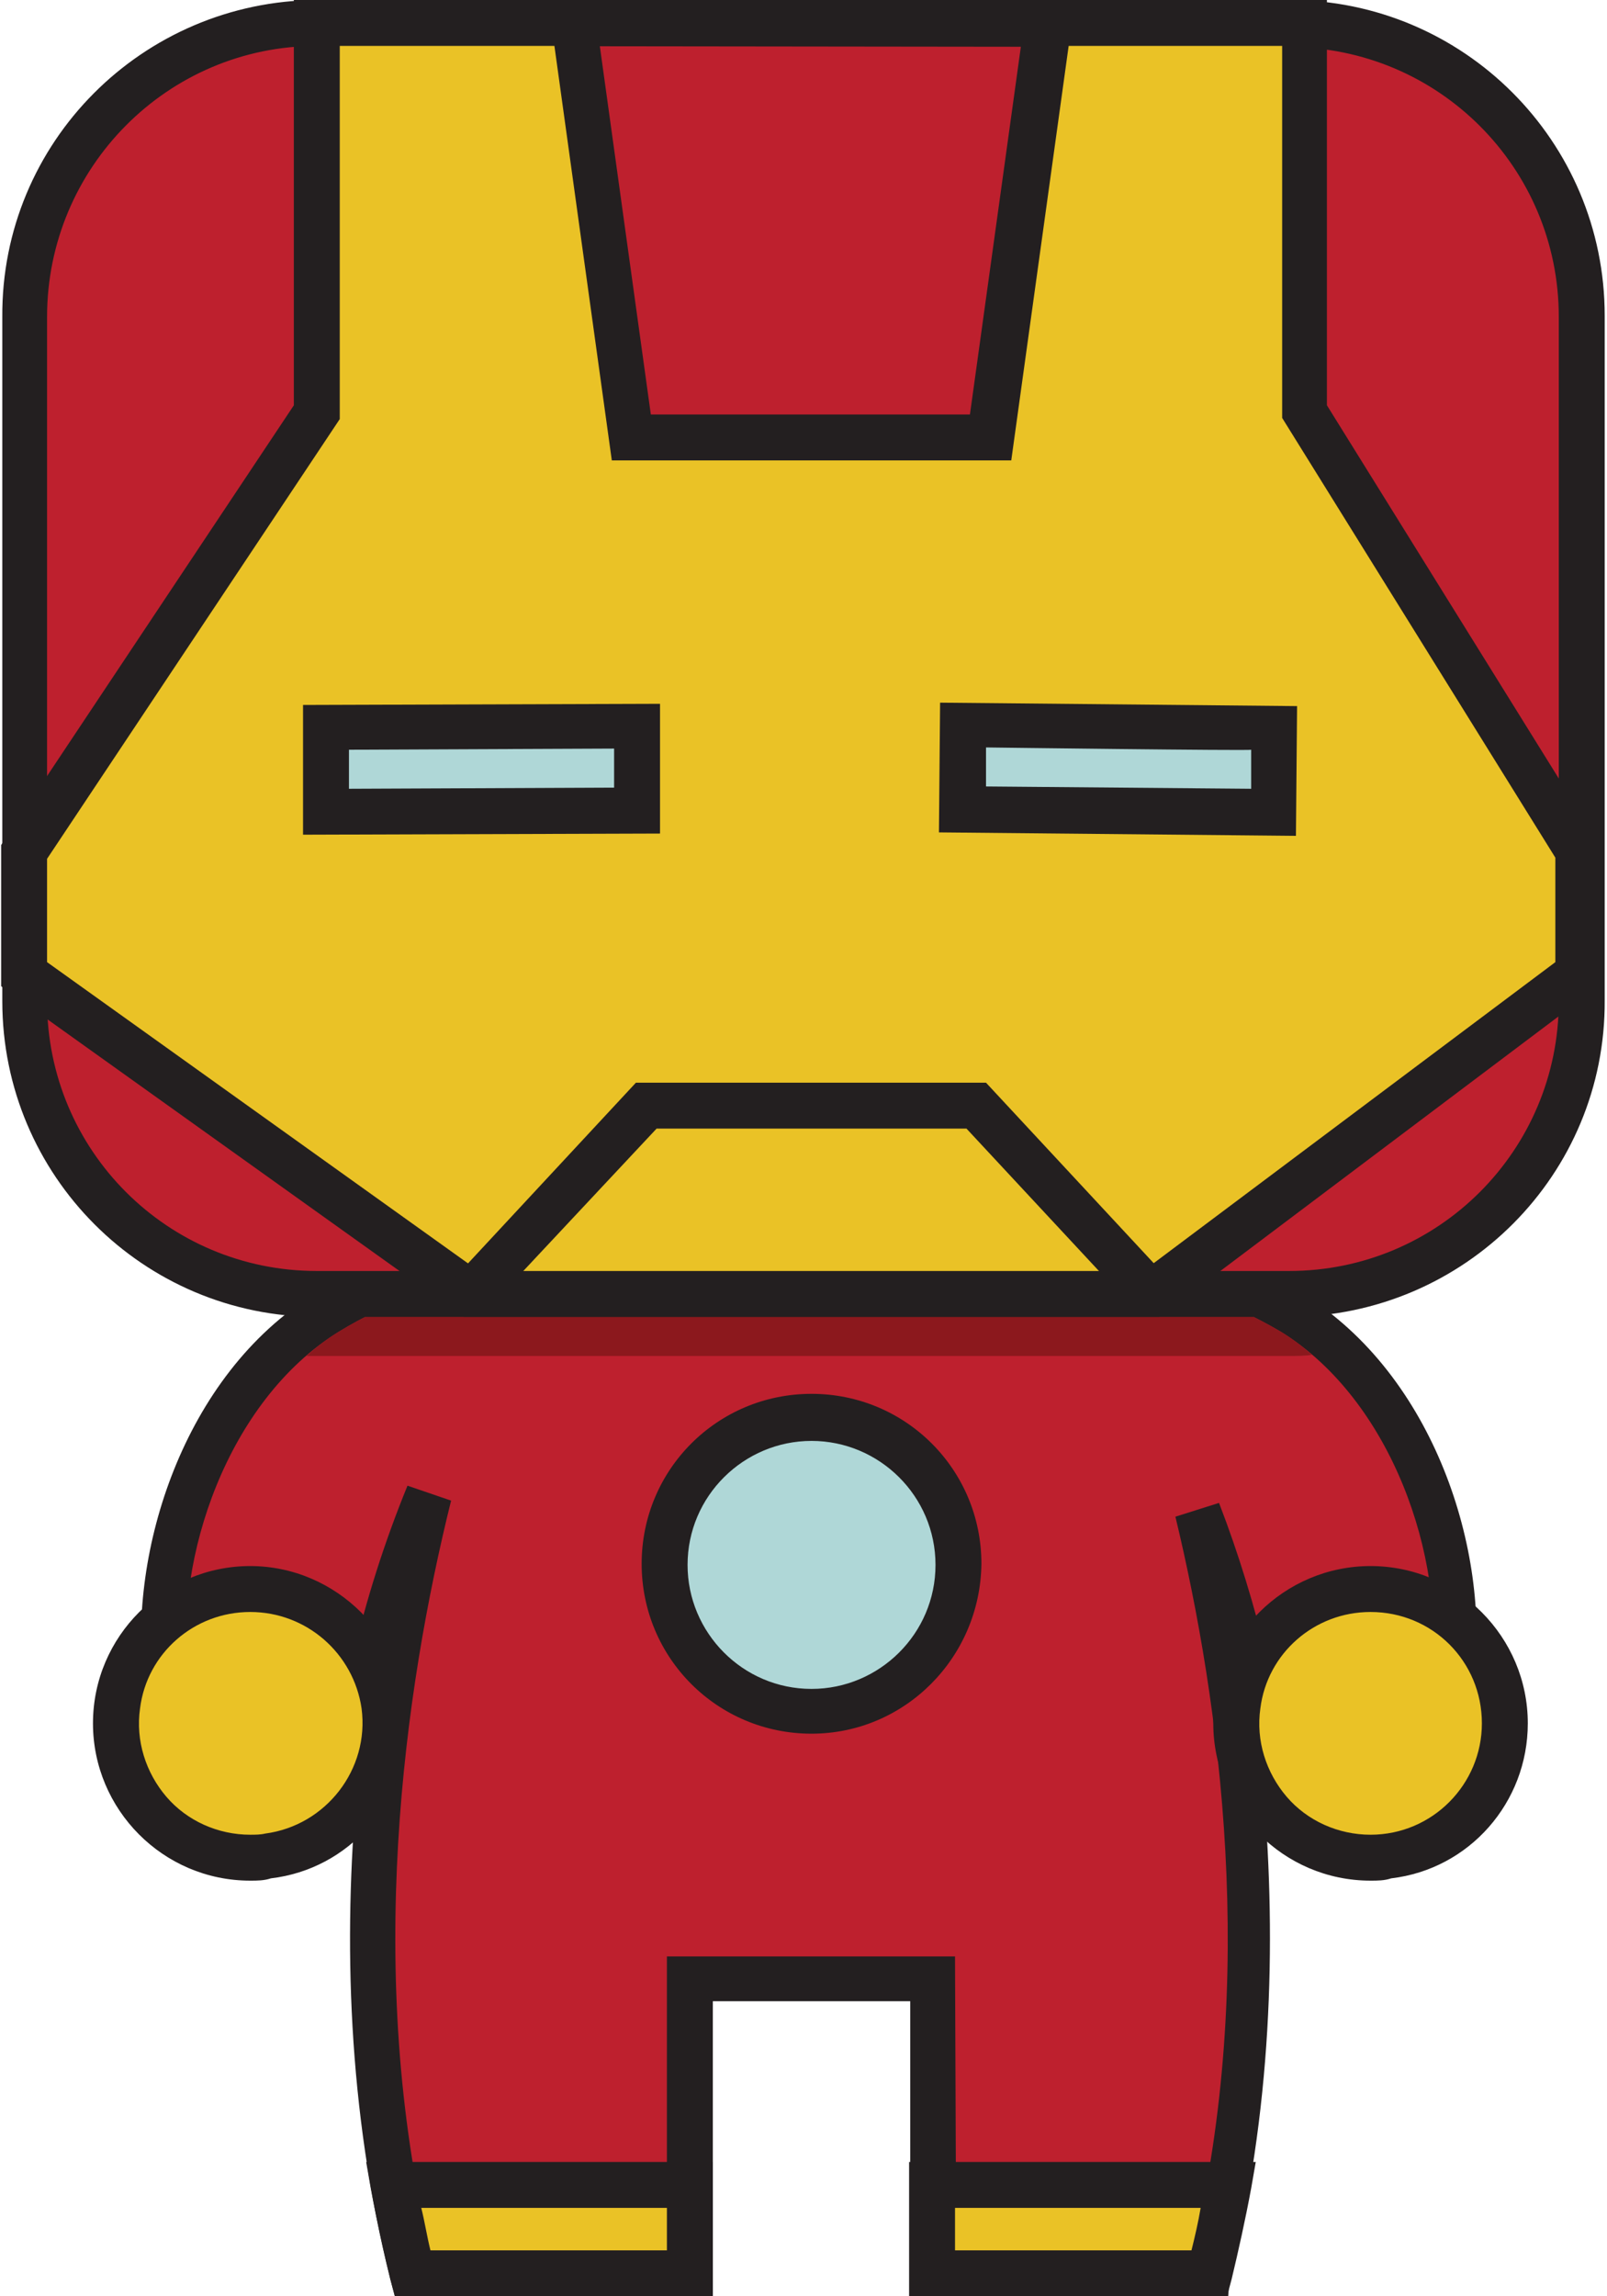 <?xml version="1.0" encoding="utf-8"?>
<!-- Generator: Adobe Illustrator 26.3.1, SVG Export Plug-In . SVG Version: 6.00 Build 0)  -->
<svg version="1.1" id="Ebene_1-2" xmlns="http://www.w3.org/2000/svg" xmlns:xlink="http://www.w3.org/1999/xlink" x="0px" y="0px"
	 viewBox="0 0 140 200" style="enable-background:new 0 0 140 200;" xml:space="preserve">
<style type="text/css">
	.st0{fill:#BE202E;}
	.st1{fill:#231F20;}
	.st2{fill:#AFD7D7;}
	.st3{fill:#EAC226;}
	.st4{fill:#8C181D;}
</style>
<g id="Gruppe_155">
	<g id="Gruppe_145">
		<path id="Pfad_254" class="st0" d="M112.7,114.4c-4.6-2.8-9.8-4.5-15.1-5.2c-1.8-4.9-3.2-7.7-3.2-7.7H47.1c0,0-1.3,2.8-3.1,7.7
			c-5.4,0.7-10.7,2.5-15.4,5.3c-16.1,9.9-18.6,38.8-7.1,42.4c11.4,3.6,8.9-9.8,16.1-26.6c-4.5,18.4-7.7,43.4-1.4,67.8h24.1v-25.7
			h21.1V198h24.1c6.1-23.8,3.2-48.1-1.1-66.3c6.4,16.1,4.4,28.6,15.4,25.1C131.3,153.1,128.8,124.3,112.7,114.4L112.7,114.4z"/>
		<path id="Pfad_255" class="st1" d="M107,200H79.3v-25.7H62.1V200H34.4l-0.4-1.5c-3.7-14.7-4.1-29.6-2.9-42.8
			c-1.3,2.4-3.8,3.8-6.4,3.7c-1.3,0-2.7-0.3-3.9-0.7c-4.5-1.4-7.5-6-8.3-12.5c-1.3-10.9,3.4-26.4,14.9-33.5c4.6-2.8,9.7-4.6,15-5.4
			c1.6-4.2,2.7-6.6,2.8-6.7l0.5-1.1h49.8l0.5,1.1c0,0.1,1.2,2.5,2.8,6.8c5.2,0.8,10.2,2.6,14.7,5.3c11.5,7.1,16.3,22.5,14.9,33.5
			c-0.8,6.5-3.8,11.1-8.3,12.5c-1.3,0.4-2.6,0.7-3.9,0.7l0,0c-2.5,0.1-4.8-1.1-6.1-3.2c1.1,13.1,0.7,27.8-3,42.4L107,200L107,200z
			 M83.3,196h20.6c5.7-23.7,2.4-47.7-1.5-63.9l3.8-1.2c1.7,4.4,3.1,9,4.2,13.6c2,7.9,3.1,10.8,6.1,10.8l0,0c0.9,0,1.8-0.2,2.7-0.5
			c2.9-0.9,4.9-4.3,5.5-9.2c1.2-9.8-3.4-23.6-13.1-29.6c-4.4-2.6-9.3-4.3-14.4-5l-1.2-0.2l-0.4-1.1c-1.1-3-2-5.2-2.6-6.4H48.3
			c-0.5,1.2-1.5,3.4-2.6,6.4l-0.4,1.1l-1.2,0.2c-5.2,0.6-10.2,2.3-14.6,5c-9.7,6-14.3,19.8-13.1,29.6c0.6,4.9,2.6,8.3,5.5,9.2
			c5.2,1.7,6.3-0.5,8.8-10.3c1.2-5.2,2.8-10.2,4.8-15.1l3.8,1.3c-4.1,16.5-7.6,41.2-1.8,65.4h20.6v-25.7h25.1L83.3,196L83.3,196z"/>
	</g>
	<g id="Gruppe_146">
		<circle id="Ellipse_54" class="st2" cx="70.7" cy="136.2" r="12.8"/>
		<path id="Pfad_256" class="st1" d="M70.7,151c-8.2,0-14.8-6.6-14.8-14.8s6.6-14.8,14.8-14.8s14.8,6.6,14.8,14.8l0,0
			C85.4,144.4,78.8,151,70.7,151z M70.7,125.5c-5.9,0-10.8,4.8-10.8,10.8c0,5.9,4.8,10.8,10.8,10.8c5.9,0,10.8-4.8,10.8-10.8
			C81.5,130.3,76.6,125.5,70.7,125.5z"/>
	</g>
	<g id="Gruppe_147">
		<path id="Pfad_257" class="st3" d="M10.2,148.6c-0.8,6.4,3.7,12.3,10.1,13.1c6.4,0.8,12.3-3.7,13.1-10.1
			c0.8-6.4-3.7-12.3-10.1-13.1c-1-0.1-2-0.1-3,0C15,139.2,10.9,143.3,10.2,148.6z"/>
		<path id="Pfad_258" class="st1" d="M21.8,163.8L21.8,163.8c-7.6,0-13.7-6.2-13.7-13.7c0-7.6,6.2-13.7,13.7-13.7
			s13.7,6.2,13.7,13.7c0,6.9-5.1,12.7-11.9,13.5C23,163.8,22.4,163.8,21.8,163.8z M21.8,140.4c-4.9,0-9,3.6-9.6,8.4
			c-0.4,2.8,0.5,5.6,2.3,7.7c1.8,2.1,4.5,3.3,7.3,3.3l0,0c0.4,0,0.9,0,1.3-0.1c5.3-0.7,9.1-5.6,8.4-10.9
			C30.8,144,26.7,140.4,21.8,140.4L21.8,140.4z"/>
	</g>
	<g id="Gruppe_148">
		
			<ellipse id="Ellipse_55" transform="matrix(0.707 -0.707 0.707 0.707 -71.156 128.401)" class="st3" cx="119.4" cy="150.1" rx="11.7" ry="11.7"/>
		<path id="Pfad_259" class="st1" d="M119.4,163.8L119.4,163.8c-7.6,0-13.7-6.2-13.7-13.7c0-7.6,6.2-13.7,13.7-13.7
			c7.6,0,13.7,6.2,13.7,13.7c0,6.9-5.1,12.7-11.9,13.5C120.6,163.8,120,163.8,119.4,163.8z M119.4,140.4c-4.9,0-9,3.6-9.6,8.4
			c-0.4,2.8,0.5,5.6,2.3,7.7c1.8,2.1,4.5,3.3,7.3,3.3l0,0c5.4,0,9.7-4.4,9.7-9.7C129.1,144.7,124.8,140.4,119.4,140.4L119.4,140.4z"
			/>
	</g>
	<g id="Gruppe_149">
		<path id="Pfad_260" class="st3" d="M36,198h24.1v-7.7H34.3C34.8,192.9,35.3,195.4,36,198z"/>
		<path id="Pfad_261" class="st1" d="M62.1,200H34.4l-0.4-1.5c-0.6-2.5-1.2-5.2-1.7-7.9l-0.4-2.3h30.2L62.1,200L62.1,200z M37.5,196
			h20.6v-3.7H36.7C37,193.5,37.2,194.8,37.5,196L37.5,196z"/>
	</g>
	<g id="Gruppe_150">
		<path id="Pfad_262" class="st3" d="M105.3,198H81.2v-7.7H107C106.5,192.9,106,195.4,105.3,198L105.3,198z"/>
		<path id="Pfad_263" class="st1" d="M106.9,200H79.2v-11.7h30.2l-0.4,2.3c-0.5,2.7-1.1,5.4-1.7,7.9L106.9,200z M83.2,196h20.6
			c0.3-1.2,0.6-2.5,0.8-3.7H83.2L83.2,196L83.2,196z"/>
	</g>
	<path id="Pfad_264" class="st4" d="M114.3,118c-0.8-0.7-1.7-1.4-2.7-2c-4.4-2.6-9.3-4.3-14.4-5l-1.2-0.2l-0.4-1.1
		c-1.1-3-2-5.2-2.6-6.4H48.3c-0.5,1.2-1.5,3.4-2.6,6.4l-0.4,1.1l-1.2,0.2c-5.2,0.6-10.2,2.3-14.6,5c-1,0.6-1.9,1.3-2.8,2.1
		c0.3,0,0.6,0,0.9,0l84.7,0C113,118.1,113.7,118.1,114.3,118L114.3,118z"/>
	<g id="Gruppe_151">
		<path id="Pfad_265" class="st0" d="M112.3,2L27.6,2C13.5,2,2.1,13.5,2.1,27.6v0l0,59.6c0,14.1,11.4,25.5,25.5,25.5l84.7,0
			c14.1,0,25.5-11.4,25.5-25.5l0,0l0-59.6C137.9,13.4,126.4,2,112.3,2L112.3,2z"/>
		<path id="Pfad_266" class="st1" d="M112.4,114.7l-84.7,0c-15.2,0-27.5-12.3-27.5-27.5l0-59.6C0.1,12.4,12.4,0.1,27.6,0l84.7,0
			c15.2,0,27.5,12.3,27.5,27.5l0,59.6C139.9,102.3,127.6,114.6,112.4,114.7L112.4,114.7z M27.6,4C14.6,4,4.1,14.6,4.1,27.6l0,59.6
			c0,13,10.5,23.5,23.5,23.5l84.7,0c13,0,23.5-10.5,23.5-23.5l0-59.6c0-13-10.5-23.5-23.5-23.5L27.6,4z"/>
	</g>
	<g id="Gruppe_152">
		<path id="Pfad_267" class="st3" d="M113.7,35.9V2H91.3l-5,36.1H55L50.1,2H27.7v33.9L2.1,74.2v10.6l39,27.9h59.2l37.3-27.9V74.2
			L113.7,35.9z"/>
		<path id="Pfad_268" class="st1" d="M101,114.7H40.4L0.1,85.9V73.6l25.5-38.3V0h26.1l5,36.1h27.8l5-36.1h26.1v35.3l23.8,38.3v12.2
			L101,114.7L101,114.7z M41.7,110.7h57.9l35.9-26.9v-9.1l-23.8-38.3V4H93.1l-5,36.1H53.3L48.3,4H29.6v32.5L4.1,74.8v9L41.7,110.7
			L41.7,110.7z"/>
	</g>
	<path id="Pfad_269" class="st1" d="M98.9,114.1L84.2,98.3h-27l-14.7,15.7l-2.9-2.7l15.8-17h30.5l15.8,17L98.9,114.1z"/>
	<g id="Gruppe_153">
		
			<rect id="Rechteck_175" x="28.4" y="63.3" transform="matrix(1 -2.268920e-03 2.268920e-03 1 -0.152 9.536719e-02)" class="st2" width="27.1" height="7.4"/>
		<path id="Pfad_270" class="st1" d="M57.5,72.6l-31.1,0.1l0-11.3l31.1-0.1L57.5,72.6z M30.4,68.7l23.1-0.1v-3.4l-23.1,0.1
			L30.4,68.7L30.4,68.7z"/>
	</g>
	<g id="Gruppe_154">
		
			<rect id="Rechteck_176" x="93.7" y="53.4" transform="matrix(9.999500e-03 -1 1 9.999500e-03 29.487 163.699)" class="st2" width="7.4" height="27.1"/>
		<path id="Pfad_271" class="st1" d="M81.8,72.5l0.1-11.3l31.1,0.3l-0.1,11.3L81.8,72.5L81.8,72.5z M85.9,65.1l0,3.4l23.1,0.2l0-3.4
			C109,65.4,85.9,65.1,85.9,65.1z"/>
	</g>
</g>
</svg>
